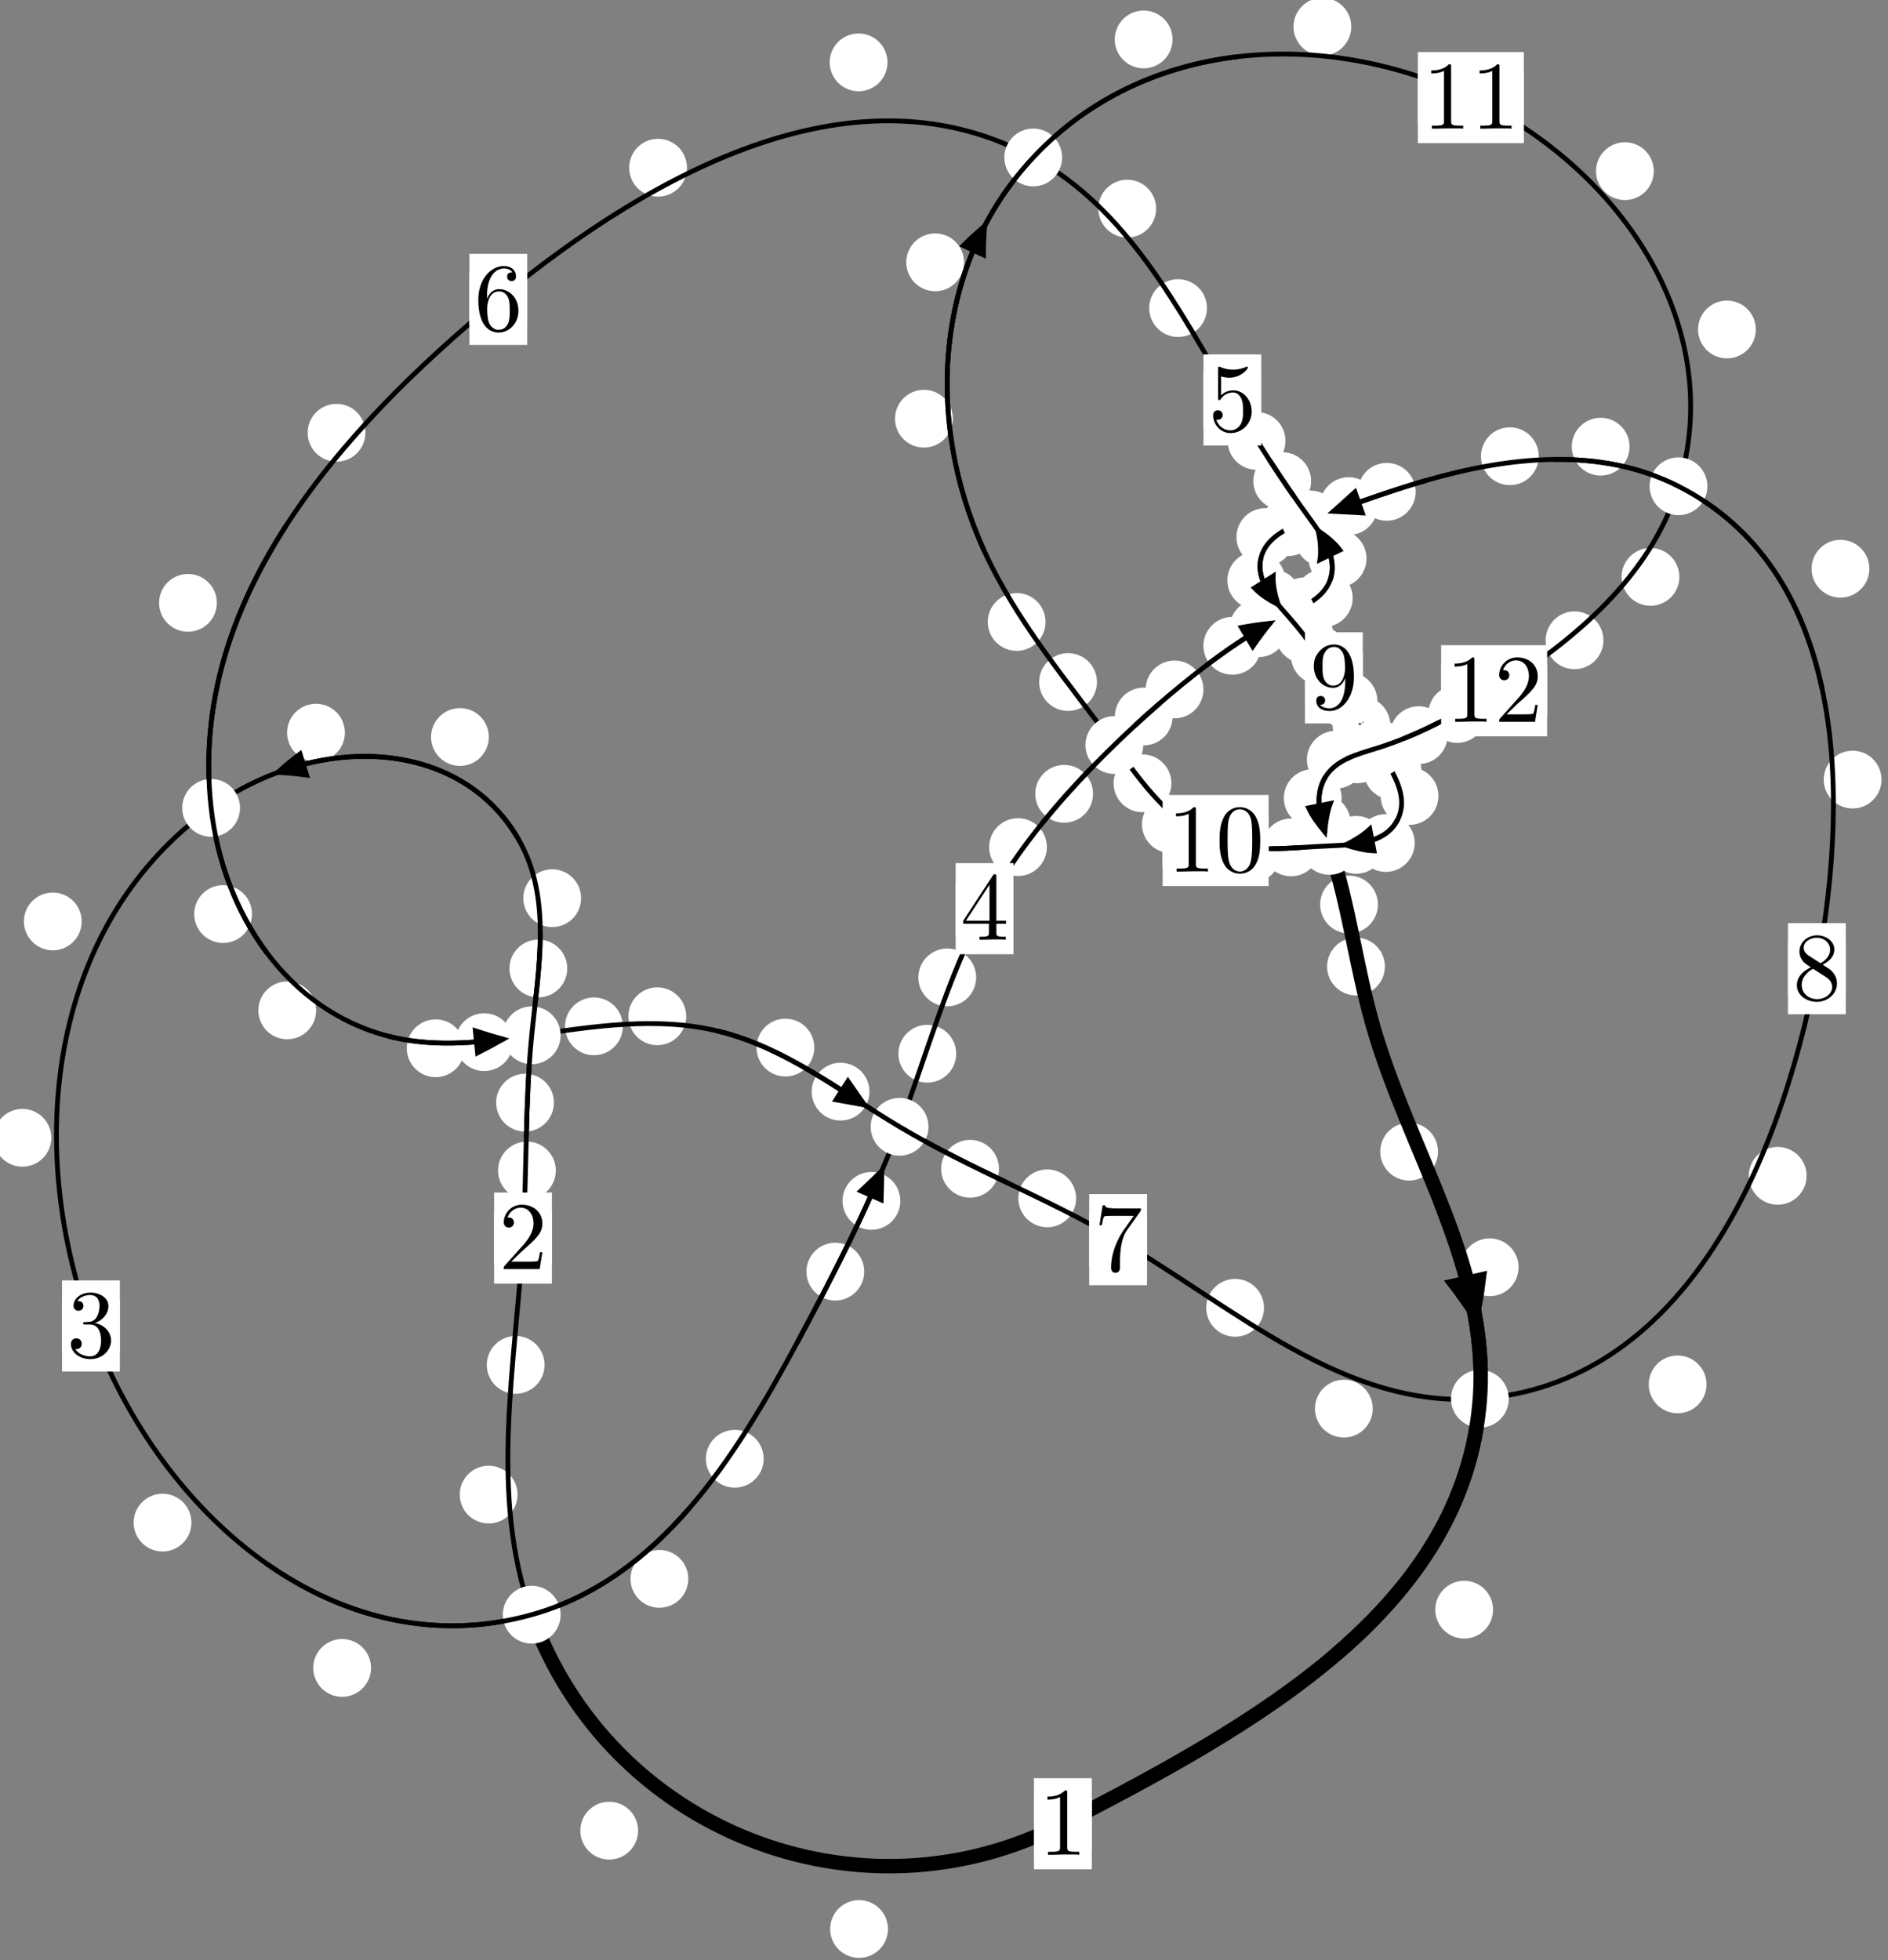<?xml version="1.0"?>
<!-- Created by MetaPost 1.999 on 2021.07.06:0001 -->
<svg version="1.1" xmlns="http://www.w3.org/2000/svg" xmlns:xlink="http://www.w3.org/1999/xlink" width="195.291" height="202.721" viewBox="0 0 195.291 202.721">
<rect x="0" y="0" width="195.291" height="202.721" fill="#808080" stroke="none"/>
<!-- Original BoundingBox: -55.670151 -35.493073 139.620544 167.227432 -->
  <defs>
    <g transform="scale(0.01,0.01)" id="GLYPHcmr10_48">
      <path style="fill-rule: evenodd;" d="M460 -320C460 -400,455 -480,420 -554C374 -650,292 -666,250 -666C190 -666,117 -640,76 -547C44 -478,39 -400,39 -320C39 -245,43 -155,84 -79C127 2,200 22,249 22C303 22,379 1,423 -94C455 -163,460 -241,460 -320M249 -0C210 -0,151 -25,133 -121C122 -181,122 -273,122 -332C122 -396,122 -462,130 -516C149 -635,224 -644,249 -644C282 -644,348 -626,367 -527C377 -471,377 -395,377 -332C377 -257,377 -189,366 -125C351 -30,294 -0,249 -0"></path>
    </g>
    <g transform="scale(0.01,0.01)" id="GLYPHcmr10_49">
      <path style="fill-rule: evenodd;" d="M294 -640C294 -664,294 -666,271 -666C209 -602,121 -602,89 -602L89 -571C109 -571,168 -571,220 -597L220 -79C220 -43,217 -31,127 -31L95 -31L95 -0L257 -0L130 -3L217 -3L257 -3L297 -3L384 -3L419 -0L419 -31L387 -31C297 -31,294 -42,294 -79"></path>
    </g>
    <g transform="scale(0.01,0.01)" id="GLYPHcmr10_50">
      <path style="fill-rule: evenodd;" d="M127 -77L233 -180C389 -318,449 -372,449 -472C449 -586,359 -666,237 -666C124 -666,50 -574,50 -485C50 -429,100 -429,103 -429C120 -429,155 -441,155 -482C155 -508,137 -534,102 -534C94 -534,92 -534,89 -533C112 -598,166 -635,224 -635C315 -635,358 -554,358 -472C358 -392,308 -313,253 -251L61 -37C50 -26,50 -24,50 -0L421 -0L449 -174L424 -174C419 -144,412 -100,402 -85C395 -77,329 -77,307 -77"></path>
    </g>
    <g transform="scale(0.01,0.01)" id="GLYPHcmr10_51">
      <path style="fill-rule: evenodd;" d="M290 -352C372 -379,430 -449,430 -528C430 -610,342 -666,246 -666C145 -666,69 -606,69 -530C69 -497,91 -478,120 -478C151 -478,171 -500,171 -529C171 -579,124 -579,109 -579C140 -628,206 -641,242 -641C283 -641,338 -619,338 -529C338 -517,336 -459,310 -415C280 -367,246 -364,221 -363C213 -362,189 -360,182 -360C174 -359,167 -358,167 -348C167 -337,174 -337,191 -337L235 -337C317 -337,354 -269,354 -171C354 -35,285 -6,241 -6C198 -6,123 -23,88 -82C123 -77,154 -99,154 -137C154 -173,127 -193,98 -193C74 -193,42 -179,42 -135C42 -44,135 22,244 22C366 22,457 -69,457 -171C457 -253,394 -331,290 -352"></path>
    </g>
    <g transform="scale(0.01,0.01)" id="GLYPHcmr10_52">
      <path style="fill-rule: evenodd;" d="M294 -165L294 -78C294 -42,292 -31,218 -31L197 -31L197 -0L332 -0L238 -3L290 -3L332 -3L374 -3L427 -3L468 -0L468 -31L447 -31C373 -31,371 -42,371 -78L371 -165L471 -165L471 -196L371 -196L371 -651C371 -671,371 -677,355 -677C346 -677,343 -677,335 -665L28 -196L28 -165M300 -196L56 -196L300 -569"></path>
    </g>
    <g transform="scale(0.01,0.01)" id="GLYPHcmr10_53">
      <path style="fill-rule: evenodd;" d="M449 -201C449 -320,367 -420,259 -420C211 -420,168 -404,132 -369L132 -564C152 -558,185 -551,217 -551C340 -551,410 -642,410 -655C410 -661,407 -666,400 -666C399 -666,397 -666,392 -663C372 -654,323 -634,256 -634C216 -634,170 -641,123 -662C115 -665,113 -665,111 -665C101 -665,101 -657,101 -641L101 -345C101 -327,101 -319,115 -319C122 -319,124 -322,128 -328C139 -344,176 -398,257 -398C309 -398,334 -352,342 -334C358 -297,360 -258,360 -208C360 -173,360 -113,336 -71C312 -32,275 -6,229 -6C156 -6,99 -59,82 -118C85 -117,88 -116,99 -116C132 -116,149 -141,149 -165C149 -189,132 -214,99 -214C85 -214,50 -207,50 -161C50 -75,119 22,231 22C347 22,449 -74,449 -201"></path>
    </g>
    <g transform="scale(0.01,0.01)" id="GLYPHcmr10_54">
      <path style="fill-rule: evenodd;" d="M132 -328L132 -352C132 -605,256 -641,307 -641C331 -641,373 -635,395 -601C380 -601,340 -601,340 -556C340 -525,364 -510,386 -510C402 -510,432 -519,432 -558C432 -618,388 -666,305 -666C177 -666,42 -537,42 -316C42 -49,158 22,251 22C362 22,457 -72,457 -204C457 -331,368 -427,257 -427C189 -427,152 -376,132 -328M251 -6C188 -6,158 -66,152 -81C134 -128,134 -208,134 -226C134 -304,166 -404,256 -404C272 -404,318 -404,349 -342C367 -305,367 -254,367 -205C367 -157,367 -107,350 -71C320 -11,274 -6,251 -6"></path>
    </g>
    <g transform="scale(0.01,0.01)" id="GLYPHcmr10_55">
      <path style="fill-rule: evenodd;" d="M476 -609C485 -621,485 -623,485 -644L242 -644C120 -644,118 -657,114 -676L89 -676L56 -470L81 -470C84 -486,93 -549,106 -561C113 -567,191 -567,204 -567L411 -567C400 -551,321 -442,299 -409C209 -274,176 -135,176 -33C176 -23,176 22,222 22C268 22,268 -23,268 -33L268 -84C268 -139,271 -194,279 -248C283 -271,297 -357,341 -419"></path>
    </g>
    <g transform="scale(0.01,0.01)" id="GLYPHcmr10_56">
      <path style="fill-rule: evenodd;" d="M163 -457C117 -487,113 -521,113 -538C113 -599,178 -641,249 -641C322 -641,386 -589,386 -517C386 -460,347 -412,287 -377M309 -362C381 -399,430 -451,430 -517C430 -609,341 -666,250 -666C150 -666,69 -592,69 -499C69 -481,71 -436,113 -389C124 -377,161 -352,186 -335C128 -306,42 -250,42 -151C42 -45,144 22,249 22C362 22,457 -61,457 -168C457 -204,446 -249,408 -291C389 -312,373 -322,309 -362M209 -320L332 -242C360 -223,407 -193,407 -132C407 -58,332 -6,250 -6C164 -6,92 -68,92 -151C92 -209,124 -273,209 -320"></path>
    </g>
    <g transform="scale(0.01,0.01)" id="GLYPHcmr10_57">
      <path style="fill-rule: evenodd;" d="M367 -318L367 -286C367 -52,263 -6,205 -6C188 -6,134 -8,107 -42C151 -42,159 -71,159 -88C159 -119,135 -134,113 -134C97 -134,67 -125,67 -86C67 -19,121 22,206 22C335 22,457 -114,457 -329C457 -598,342 -666,253 -666C198 -666,149 -648,106 -603C65 -558,42 -516,42 -441C42 -316,130 -218,242 -218C303 -218,344 -260,367 -318M243 -241C227 -241,181 -241,150 -304C132 -341,132 -391,132 -440C132 -494,132 -541,153 -578C180 -628,218 -641,253 -641C299 -641,332 -607,349 -562C361 -530,365 -467,365 -421C365 -338,331 -241,243 -241"></path>
    </g>
  </defs>
  <path d="M91.847 199.504C91.847 198.712,91.532 197.951,90.971 197.391C90.411 196.831,89.651 196.516,88.858 196.516C88.065 196.516,87.305 196.831,86.745 197.391C86.184 197.951,85.869 198.712,85.869 199.504C85.869 200.297,86.184 201.057,86.745 201.618C87.305 202.178,88.065 202.493,88.858 202.493C89.651 202.493,90.411 202.178,90.971 201.618C91.532 201.057,91.847 200.297,91.847 199.504Z" style="fill: rgb(100%,100%,100%);stroke: none;"></path>
  <path d="M112.931 188.621C112.931 187.828,112.616 187.068,112.056 186.508C111.495 185.947,110.735 185.632,109.942 185.632C109.15 185.632,108.39 185.947,107.829 186.508C107.269 187.068,106.954 187.828,106.954 188.621C106.954 189.414,107.269 190.174,107.829 190.734C108.39 191.295,109.15 191.61,109.942 191.61C110.735 191.61,111.495 191.295,112.056 190.734C112.616 190.174,112.931 189.414,112.931 188.621Z" style="fill: rgb(100%,100%,100%);stroke: none;"></path>
  <path d="M53.532 154.579C53.532 153.786,53.217 153.026,52.657 152.465C52.096 151.905,51.336 151.59,50.544 151.59C49.751 151.59,48.991 151.905,48.43 152.465C47.87 153.026,47.555 153.786,47.555 154.579C47.555 155.371,47.87 156.132,48.43 156.692C48.991 157.253,49.751 157.567,50.544 157.567C51.336 157.567,52.096 157.253,52.657 156.692C53.217 156.132,53.532 155.371,53.532 154.579Z" style="fill: rgb(100%,100%,100%);stroke: none;"></path>
  <path d="M66.002 189.334C66.002 188.541,65.687 187.781,65.126 187.22C64.566 186.66,63.806 186.345,63.013 186.345C62.22 186.345,61.46 186.66,60.9 187.22C60.339 187.781,60.024 188.541,60.024 189.334C60.024 190.126,60.339 190.887,60.9 191.447C61.46 192.008,62.22 192.323,63.013 192.323C63.806 192.323,64.566 192.008,65.126 191.447C65.687 190.887,66.002 190.126,66.002 189.334Z" style="fill: rgb(100%,100%,100%);stroke: none;"></path>
  <path d="M57.493 121.06C57.493 120.267,57.178 119.507,56.618 118.946C56.057 118.386,55.297 118.071,54.504 118.071C53.712 118.071,52.952 118.386,52.391 118.946C51.831 119.507,51.516 120.267,51.516 121.06C51.516 121.852,51.831 122.612,52.391 123.173C52.952 123.733,53.712 124.048,54.504 124.048C55.297 124.048,56.057 123.733,56.618 123.173C57.178 122.612,57.493 121.852,57.493 121.06Z" style="fill: rgb(100%,100%,100%);stroke: none;"></path>
  <path d="M56.33 141.163C56.33 140.37,56.015 139.61,55.455 139.049C54.894 138.489,54.134 138.174,53.341 138.174C52.549 138.174,51.788 138.489,51.228 139.049C50.667 139.61,50.353 140.37,50.353 141.163C50.353 141.955,50.667 142.716,51.228 143.276C51.788 143.837,52.549 144.152,53.341 144.152C54.134 144.152,54.894 143.837,55.455 143.276C56.015 142.716,56.33 141.955,56.33 141.163Z" style="fill: rgb(100%,100%,100%);stroke: none;"></path>
  <path d="M58.675 100.164C58.675 99.371,58.361 98.611,57.8 98.051C57.24 97.49,56.479 97.175,55.687 97.175C54.894 97.175,54.134 97.49,53.573 98.051C53.013 98.611,52.698 99.371,52.698 100.164C52.698 100.957,53.013 101.717,53.573 102.277C54.134 102.838,54.894 103.153,55.687 103.153C56.479 103.153,57.24 102.838,57.8 102.277C58.361 101.717,58.675 100.957,58.675 100.164Z" style="fill: rgb(100%,100%,100%);stroke: none;"></path>
  <path d="M57.297 114.042C57.297 113.25,56.982 112.489,56.421 111.929C55.861 111.368,55.101 111.053,54.308 111.053C53.515 111.053,52.755 111.368,52.195 111.929C51.634 112.489,51.319 113.25,51.319 114.042C51.319 114.835,51.634 115.595,52.195 116.156C52.755 116.716,53.515 117.031,54.308 117.031C55.101 117.031,55.861 116.716,56.421 116.156C56.982 115.595,57.297 114.835,57.297 114.042Z" style="fill: rgb(100%,100%,100%);stroke: none;"></path>
  <path d="M50.564 76.224C50.564 75.431,50.249 74.671,49.689 74.111C49.128 73.55,48.368 73.235,47.575 73.235C46.783 73.235,46.022 73.55,45.462 74.111C44.902 74.671,44.587 75.431,44.587 76.224C44.587 77.017,44.902 77.777,45.462 78.337C46.022 78.898,46.783 79.213,47.575 79.213C48.368 79.213,49.128 78.898,49.689 78.337C50.249 77.777,50.564 77.017,50.564 76.224Z" style="fill: rgb(100%,100%,100%);stroke: none;"></path>
  <path d="M60.107 92.895C60.107 92.102,59.793 91.342,59.232 90.781C58.672 90.221,57.911 89.906,57.119 89.906C56.326 89.906,55.566 90.221,55.005 90.781C54.445 91.342,54.13 92.102,54.13 92.895C54.13 93.687,54.445 94.448,55.005 95.008C55.566 95.569,56.326 95.883,57.119 95.883C57.911 95.883,58.672 95.569,59.232 95.008C59.793 94.448,60.107 93.687,60.107 92.895Z" style="fill: rgb(100%,100%,100%);stroke: none;"></path>
  <path d="M8.449 95.299C8.449 94.506,8.134 93.746,7.574 93.185C7.013 92.625,6.253 92.31,5.46 92.31C4.668 92.31,3.907 92.625,3.347 93.185C2.786 93.746,2.471 94.506,2.471 95.299C2.471 96.091,2.786 96.851,3.347 97.412C3.907 97.972,4.668 98.287,5.46 98.287C6.253 98.287,7.013 97.972,7.574 97.412C8.134 96.851,8.449 96.091,8.449 95.299Z" style="fill: rgb(100%,100%,100%);stroke: none;"></path>
  <path d="M35.675 75.775C35.675 74.983,35.36 74.222,34.799 73.662C34.239 73.101,33.479 72.786,32.686 72.786C31.893 72.786,31.133 73.101,30.573 73.662C30.012 74.222,29.697 74.983,29.697 75.775C29.697 76.568,30.012 77.328,30.573 77.889C31.133 78.449,31.893 78.764,32.686 78.764C33.479 78.764,34.239 78.449,34.799 77.889C35.36 77.328,35.675 76.568,35.675 75.775Z" style="fill: rgb(100%,100%,100%);stroke: none;"></path>
  <path d="M19.802 157.474C19.802 156.681,19.487 155.921,18.926 155.36C18.366 154.8,17.606 154.485,16.813 154.485C16.02 154.485,15.26 154.8,14.7 155.36C14.139 155.921,13.824 156.681,13.824 157.474C13.824 158.266,14.139 159.027,14.7 159.587C15.26 160.147,16.02 160.462,16.813 160.462C17.606 160.462,18.366 160.147,18.926 159.587C19.487 159.027,19.802 158.266,19.802 157.474Z" style="fill: rgb(100%,100%,100%);stroke: none;"></path>
  <path d="M5.307 117.677C5.307 116.885,4.992 116.124,4.432 115.564C3.871 115.003,3.111 114.688,2.319 114.688C1.526 114.688,0.766 115.003,0.205 115.564C-0.355 116.124,-0.67 116.885,-0.67 117.677C-0.67 118.47,-0.355 119.23,0.205 119.791C0.766 120.351,1.526 120.666,2.319 120.666C3.111 120.666,3.871 120.351,4.432 119.791C4.992 119.23,5.307 118.47,5.307 117.677Z" style="fill: rgb(100%,100%,100%);stroke: none;"></path>
  <path d="M71.195 163.294C71.195 162.501,70.88 161.741,70.32 161.18C69.759 160.62,68.999 160.305,68.206 160.305C67.414 160.305,66.654 160.62,66.093 161.18C65.533 161.741,65.218 162.501,65.218 163.294C65.218 164.086,65.533 164.846,66.093 165.407C66.654 165.967,67.414 166.282,68.206 166.282C68.999 166.282,69.759 165.967,70.32 165.407C70.88 164.846,71.195 164.086,71.195 163.294Z" style="fill: rgb(100%,100%,100%);stroke: none;"></path>
  <path d="M38.378 172.504C38.378 171.711,38.063 170.951,37.502 170.391C36.942 169.83,36.182 169.515,35.389 169.515C34.596 169.515,33.836 169.83,33.276 170.391C32.715 170.951,32.4 171.711,32.4 172.504C32.4 173.297,32.715 174.057,33.276 174.617C33.836 175.178,34.596 175.493,35.389 175.493C36.182 175.493,36.942 175.178,37.502 174.617C38.063 174.057,38.378 173.297,38.378 172.504Z" style="fill: rgb(100%,100%,100%);stroke: none;"></path>
  <path d="M89.392 131.516C89.392 130.723,89.077 129.963,88.516 129.402C87.956 128.842,87.196 128.527,86.403 128.527C85.61 128.527,84.85 128.842,84.29 129.402C83.729 129.963,83.414 130.723,83.414 131.516C83.414 132.308,83.729 133.068,84.29 133.629C84.85 134.189,85.61 134.504,86.403 134.504C87.196 134.504,87.956 134.189,88.516 133.629C89.077 133.068,89.392 132.308,89.392 131.516Z" style="fill: rgb(100%,100%,100%);stroke: none;"></path>
  <path d="M78.991 150.871C78.991 150.078,78.676 149.318,78.116 148.758C77.555 148.197,76.795 147.882,76.002 147.882C75.21 147.882,74.45 148.197,73.889 148.758C73.329 149.318,73.014 150.078,73.014 150.871C73.014 151.664,73.329 152.424,73.889 152.984C74.45 153.545,75.21 153.86,76.002 153.86C76.795 153.86,77.555 153.545,78.116 152.984C78.676 152.424,78.991 151.664,78.991 150.871Z" style="fill: rgb(100%,100%,100%);stroke: none;"></path>
  <path d="M98.907 108.981C98.907 108.188,98.592 107.428,98.032 106.867C97.471 106.307,96.711 105.992,95.919 105.992C95.126 105.992,94.366 106.307,93.805 106.867C93.245 107.428,92.93 108.188,92.93 108.981C92.93 109.773,93.245 110.533,93.805 111.094C94.366 111.654,95.126 111.969,95.919 111.969C96.711 111.969,97.471 111.654,98.032 111.094C98.592 110.533,98.907 109.773,98.907 108.981Z" style="fill: rgb(100%,100%,100%);stroke: none;"></path>
  <path d="M93.129 124.203C93.129 123.41,92.814 122.65,92.253 122.09C91.693 121.529,90.933 121.214,90.14 121.214C89.347 121.214,88.587 121.529,88.027 122.09C87.466 122.65,87.151 123.41,87.151 124.203C87.151 124.996,87.466 125.756,88.027 126.316C88.587 126.877,89.347 127.192,90.14 127.192C90.933 127.192,91.693 126.877,92.253 126.316C92.814 125.756,93.129 124.996,93.129 124.203Z" style="fill: rgb(100%,100%,100%);stroke: none;"></path>
  <path d="M108.289 87.613C108.289 86.821,107.974 86.06,107.414 85.5C106.854 84.94,106.093 84.625,105.301 84.625C104.508 84.625,103.748 84.94,103.187 85.5C102.627 86.06,102.312 86.821,102.312 87.613C102.312 88.406,102.627 89.166,103.187 89.727C103.748 90.287,104.508 90.602,105.301 90.602C106.093 90.602,106.854 90.287,107.414 89.727C107.974 89.166,108.289 88.406,108.289 87.613Z" style="fill: rgb(100%,100%,100%);stroke: none;"></path>
  <path d="M100.971 101.089C100.971 100.296,100.656 99.536,100.095 98.976C99.535 98.415,98.775 98.1,97.982 98.1C97.189 98.1,96.429 98.415,95.869 98.976C95.308 99.536,94.993 100.296,94.993 101.089C94.993 101.882,95.308 102.642,95.869 103.202C96.429 103.763,97.189 104.078,97.982 104.078C98.775 104.078,99.535 103.763,100.095 103.202C100.656 102.642,100.971 101.882,100.971 101.089Z" style="fill: rgb(100%,100%,100%);stroke: none;"></path>
  <path d="M121.295 74.103C121.295 73.311,120.98 72.55,120.42 71.99C119.859 71.429,119.099 71.114,118.307 71.114C117.514 71.114,116.754 71.429,116.193 71.99C115.633 72.55,115.318 73.311,115.318 74.103C115.318 74.896,115.633 75.656,116.193 76.217C116.754 76.777,117.514 77.092,118.307 77.092C119.099 77.092,119.859 76.777,120.42 76.217C120.98 75.656,121.295 74.896,121.295 74.103Z" style="fill: rgb(100%,100%,100%);stroke: none;"></path>
  <path d="M113.062 82.1C113.062 81.307,112.747 80.547,112.187 79.987C111.626 79.426,110.866 79.111,110.073 79.111C109.281 79.111,108.521 79.426,107.96 79.987C107.4 80.547,107.085 81.307,107.085 82.1C107.085 82.893,107.4 83.653,107.96 84.213C108.521 84.774,109.281 85.089,110.073 85.089C110.866 85.089,111.626 84.774,112.187 84.213C112.747 83.653,113.062 82.893,113.062 82.1Z" style="fill: rgb(100%,100%,100%);stroke: none;"></path>
  <path d="M130.456 66.792C130.456 65.999,130.141 65.239,129.58 64.679C129.02 64.118,128.26 63.803,127.467 63.803C126.674 63.803,125.914 64.118,125.354 64.679C124.793 65.239,124.478 65.999,124.478 66.792C124.478 67.585,124.793 68.345,125.354 68.905C125.914 69.466,126.674 69.781,127.467 69.781C128.26 69.781,129.02 69.466,129.58 68.905C130.141 68.345,130.456 67.585,130.456 66.792Z" style="fill: rgb(100%,100%,100%);stroke: none;"></path>
  <path d="M124.482 71.306C124.482 70.513,124.168 69.753,123.607 69.192C123.047 68.632,122.286 68.317,121.494 68.317C120.701 68.317,119.941 68.632,119.38 69.192C118.82 69.753,118.505 70.513,118.505 71.306C118.505 72.098,118.82 72.858,119.38 73.419C119.941 73.979,120.701 74.294,121.494 74.294C122.286 74.294,123.047 73.979,123.607 73.419C124.168 72.858,124.482 72.098,124.482 71.306Z" style="fill: rgb(100%,100%,100%);stroke: none;"></path>
  <path d="M137.916 62.711C137.916 61.918,137.601 61.158,137.04 60.597C136.48 60.037,135.719 59.722,134.927 59.722C134.134 59.722,133.374 60.037,132.813 60.597C132.253 61.158,131.938 61.918,131.938 62.711C131.938 63.503,132.253 64.264,132.813 64.824C133.374 65.384,134.134 65.699,134.927 65.699C135.719 65.699,136.48 65.384,137.04 64.824C137.601 64.264,137.916 63.503,137.916 62.711Z" style="fill: rgb(100%,100%,100%);stroke: none;"></path>
  <path d="M133.164 64.976C133.164 64.183,132.849 63.423,132.288 62.863C131.728 62.302,130.968 61.987,130.175 61.987C129.382 61.987,128.622 62.302,128.062 62.863C127.501 63.423,127.186 64.183,127.186 64.976C127.186 65.769,127.501 66.529,128.062 67.089C128.622 67.65,129.382 67.965,130.175 67.965C130.968 67.965,131.728 67.65,132.288 67.089C132.849 66.529,133.164 65.769,133.164 64.976Z" style="fill: rgb(100%,100%,100%);stroke: none;"></path>
  <path d="M141.349 57.769C141.349 56.976,141.034 56.216,140.474 55.656C139.913 55.095,139.153 54.78,138.36 54.78C137.568 54.78,136.808 55.095,136.247 55.656C135.687 56.216,135.372 56.976,135.372 57.769C135.372 58.562,135.687 59.322,136.247 59.882C136.808 60.443,137.568 60.758,138.36 60.758C139.153 60.758,139.913 60.443,140.474 59.882C141.034 59.322,141.349 58.562,141.349 57.769Z" style="fill: rgb(100%,100%,100%);stroke: none;"></path>
  <path d="M139.92 61.852C139.92 61.059,139.605 60.299,139.045 59.739C138.484 59.178,137.724 58.863,136.931 58.863C136.139 58.863,135.378 59.178,134.818 59.739C134.257 60.299,133.943 61.059,133.943 61.852C133.943 62.645,134.257 63.405,134.818 63.965C135.378 64.526,136.139 64.841,136.931 64.841C137.724 64.841,138.484 64.526,139.045 63.965C139.605 63.405,139.92 62.645,139.92 61.852Z" style="fill: rgb(100%,100%,100%);stroke: none;"></path>
  <path d="M135.619 49.753C135.619 48.96,135.304 48.2,134.744 47.64C134.183 47.079,133.423 46.764,132.63 46.764C131.838 46.764,131.078 47.079,130.517 47.64C129.957 48.2,129.642 48.96,129.642 49.753C129.642 50.546,129.957 51.306,130.517 51.866C131.078 52.427,131.838 52.742,132.63 52.742C133.423 52.742,134.183 52.427,134.744 51.866C135.304 51.306,135.619 50.546,135.619 49.753Z" style="fill: rgb(100%,100%,100%);stroke: none;"></path>
  <path d="M139.92 55.625C139.92 54.833,139.605 54.072,139.044 53.512C138.484 52.952,137.724 52.637,136.931 52.637C136.138 52.637,135.378 52.952,134.818 53.512C134.257 54.072,133.942 54.833,133.942 55.625C133.942 56.418,134.257 57.178,134.818 57.739C135.378 58.299,136.138 58.614,136.931 58.614C137.724 58.614,138.484 58.299,139.044 57.739C139.605 57.178,139.92 56.418,139.92 55.625Z" style="fill: rgb(100%,100%,100%);stroke: none;"></path>
  <path d="M124.848 31.863C124.848 31.071,124.533 30.311,123.973 29.75C123.412 29.19,122.652 28.875,121.859 28.875C121.067 28.875,120.307 29.19,119.746 29.75C119.186 30.311,118.871 31.071,118.871 31.863C118.871 32.656,119.186 33.416,119.746 33.977C120.307 34.537,121.067 34.852,121.859 34.852C122.652 34.852,123.412 34.537,123.973 33.977C124.533 33.416,124.848 32.656,124.848 31.863Z" style="fill: rgb(100%,100%,100%);stroke: none;"></path>
  <path d="M132.966 45.602C132.966 44.809,132.651 44.049,132.091 43.488C131.53 42.928,130.77 42.613,129.977 42.613C129.185 42.613,128.424 42.928,127.864 43.488C127.303 44.049,126.988 44.809,126.988 45.602C126.988 46.394,127.303 47.154,127.864 47.715C128.424 48.275,129.185 48.59,129.977 48.59C130.77 48.59,131.53 48.275,132.091 47.715C132.651 47.154,132.966 46.394,132.966 45.602Z" style="fill: rgb(100%,100%,100%);stroke: none;"></path>
  <path d="M91.799 6.451C91.799 5.658,91.484 4.898,90.923 4.337C90.363 3.777,89.602 3.462,88.81 3.462C88.017 3.462,87.257 3.777,86.696 4.337C86.136 4.898,85.821 5.658,85.821 6.451C85.821 7.243,86.136 8.003,86.696 8.564C87.257 9.124,88.017 9.439,88.81 9.439C89.602 9.439,90.363 9.124,90.923 8.564C91.484 8.003,91.799 7.243,91.799 6.451Z" style="fill: rgb(100%,100%,100%);stroke: none;"></path>
  <path d="M119.587 21.578C119.587 20.785,119.272 20.025,118.712 19.465C118.151 18.904,117.391 18.589,116.599 18.589C115.806 18.589,115.046 18.904,114.485 19.465C113.925 20.025,113.61 20.785,113.61 21.578C113.61 22.371,113.925 23.131,114.485 23.691C115.046 24.252,115.806 24.567,116.599 24.567C117.391 24.567,118.151 24.252,118.712 23.691C119.272 23.131,119.587 22.371,119.587 21.578Z" style="fill: rgb(100%,100%,100%);stroke: none;"></path>
  <path d="M37.799 44.759C37.799 43.966,37.484 43.206,36.924 42.645C36.363 42.085,35.603 41.77,34.811 41.77C34.018 41.77,33.258 42.085,32.697 42.645C32.137 43.206,31.822 43.966,31.822 44.759C31.822 45.551,32.137 46.311,32.697 46.872C33.258 47.432,34.018 47.747,34.811 47.747C35.603 47.747,36.363 47.432,36.924 46.872C37.484 46.311,37.799 45.551,37.799 44.759Z" style="fill: rgb(100%,100%,100%);stroke: none;"></path>
  <path d="M71.057 17.346C71.057 16.553,70.742 15.793,70.182 15.233C69.621 14.672,68.861 14.357,68.068 14.357C67.276 14.357,66.516 14.672,65.955 15.233C65.395 15.793,65.08 16.553,65.08 17.346C65.08 18.139,65.395 18.899,65.955 19.459C66.516 20.02,67.276 20.335,68.068 20.335C68.861 20.335,69.621 20.02,70.182 19.459C70.742 18.899,71.057 18.139,71.057 17.346Z" style="fill: rgb(100%,100%,100%);stroke: none;"></path>
  <path d="M26.067 94.538C26.067 93.745,25.752 92.985,25.191 92.424C24.631 91.864,23.87 91.549,23.078 91.549C22.285 91.549,21.525 91.864,20.964 92.424C20.404 92.985,20.089 93.745,20.089 94.538C20.089 95.33,20.404 96.09,20.964 96.651C21.525 97.211,22.285 97.526,23.078 97.526C23.87 97.526,24.631 97.211,25.191 96.651C25.752 96.09,26.067 95.33,26.067 94.538Z" style="fill: rgb(100%,100%,100%);stroke: none;"></path>
  <path d="M22.432 62.351C22.432 61.558,22.117 60.798,21.556 60.237C20.996 59.677,20.236 59.362,19.443 59.362C18.65 59.362,17.89 59.677,17.33 60.237C16.769 60.798,16.454 61.558,16.454 62.351C16.454 63.143,16.769 63.903,17.33 64.464C17.89 65.024,18.65 65.339,19.443 65.339C20.236 65.339,20.996 65.024,21.556 64.464C22.117 63.903,22.432 63.143,22.432 62.351Z" style="fill: rgb(100%,100%,100%);stroke: none;"></path>
  <path d="M48.054 108.417C48.054 107.624,47.739 106.864,47.178 106.303C46.618 105.743,45.858 105.428,45.065 105.428C44.272 105.428,43.512 105.743,42.952 106.303C42.391 106.864,42.076 107.624,42.076 108.417C42.076 109.209,42.391 109.969,42.952 110.53C43.512 111.09,44.272 111.405,45.065 111.405C45.858 111.405,46.618 111.09,47.178 110.53C47.739 109.969,48.054 109.209,48.054 108.417Z" style="fill: rgb(100%,100%,100%);stroke: none;"></path>
  <path d="M32.7 104.498C32.7 103.705,32.385 102.945,31.825 102.384C31.264 101.824,30.504 101.509,29.711 101.509C28.919 101.509,28.158 101.824,27.598 102.384C27.037 102.945,26.723 103.705,26.723 104.498C26.723 105.29,27.037 106.05,27.598 106.611C28.158 107.171,28.919 107.486,29.711 107.486C30.504 107.486,31.264 107.171,31.825 106.611C32.385 106.05,32.7 105.29,32.7 104.498Z" style="fill: rgb(100%,100%,100%);stroke: none;"></path>
  <path d="M64.425 106.148C64.425 105.355,64.11 104.595,63.549 104.035C62.989 103.474,62.229 103.159,61.436 103.159C60.643 103.159,59.883 103.474,59.323 104.035C58.762 104.595,58.447 105.355,58.447 106.148C58.447 106.941,58.762 107.701,59.323 108.261C59.883 108.822,60.643 109.137,61.436 109.137C62.229 109.137,62.989 108.822,63.549 108.261C64.11 107.701,64.425 106.941,64.425 106.148Z" style="fill: rgb(100%,100%,100%);stroke: none;"></path>
  <path d="M53.073 107.785C53.073 106.993,52.758 106.233,52.197 105.672C51.637 105.112,50.877 104.797,50.084 104.797C49.291 104.797,48.531 105.112,47.971 105.672C47.41 106.233,47.095 106.993,47.095 107.785C47.095 108.578,47.41 109.338,47.971 109.899C48.531 110.459,49.291 110.774,50.084 110.774C50.877 110.774,51.637 110.459,52.197 109.899C52.758 109.338,53.073 108.578,53.073 107.785Z" style="fill: rgb(100%,100%,100%);stroke: none;"></path>
  <path d="M84.233 108.346C84.233 107.553,83.918 106.793,83.357 106.233C82.797 105.672,82.037 105.357,81.244 105.357C80.451 105.357,79.691 105.672,79.131 106.233C78.57 106.793,78.255 107.553,78.255 108.346C78.255 109.139,78.57 109.899,79.131 110.459C79.691 111.02,80.451 111.335,81.244 111.335C82.037 111.335,82.797 111.02,83.357 110.459C83.918 109.899,84.233 109.139,84.233 108.346Z" style="fill: rgb(100%,100%,100%);stroke: none;"></path>
  <path d="M70.981 105.107C70.981 104.314,70.666 103.554,70.105 102.993C69.545 102.433,68.785 102.118,67.992 102.118C67.199 102.118,66.439 102.433,65.879 102.993C65.318 103.554,65.003 104.314,65.003 105.107C65.003 105.9,65.318 106.66,65.879 107.22C66.439 107.781,67.199 108.096,67.992 108.096C68.785 108.096,69.545 107.781,70.105 107.22C70.666 106.66,70.981 105.9,70.981 105.107Z" style="fill: rgb(100%,100%,100%);stroke: none;"></path>
  <path d="M103.332 120.879C103.332 120.086,103.017 119.326,102.456 118.766C101.896 118.205,101.136 117.89,100.343 117.89C99.55 117.89,98.79 118.205,98.23 118.766C97.669 119.326,97.354 120.086,97.354 120.879C97.354 121.672,97.669 122.432,98.23 122.992C98.79 123.553,99.55 123.868,100.343 123.868C101.136 123.868,101.896 123.553,102.456 122.992C103.017 122.432,103.332 121.672,103.332 120.879Z" style="fill: rgb(100%,100%,100%);stroke: none;"></path>
  <path d="M89.936 112.902C89.936 112.11,89.621 111.35,89.06 110.789C88.5 110.229,87.74 109.914,86.947 109.914C86.154 109.914,85.394 110.229,84.834 110.789C84.273 111.35,83.958 112.11,83.958 112.902C83.958 113.695,84.273 114.455,84.834 115.016C85.394 115.576,86.154 115.891,86.947 115.891C87.74 115.891,88.5 115.576,89.06 115.016C89.621 114.455,89.936 113.695,89.936 112.902Z" style="fill: rgb(100%,100%,100%);stroke: none;"></path>
  <path d="M130.747 135.26C130.747 134.467,130.432 133.707,129.872 133.146C129.311 132.586,128.551 132.271,127.758 132.271C126.966 132.271,126.206 132.586,125.645 133.146C125.085 133.707,124.77 134.467,124.77 135.26C124.77 136.052,125.085 136.813,125.645 137.373C126.206 137.934,126.966 138.248,127.758 138.248C128.551 138.248,129.311 137.934,129.872 137.373C130.432 136.813,130.747 136.052,130.747 135.26Z" style="fill: rgb(100%,100%,100%);stroke: none;"></path>
  <path d="M111.312 123.938C111.312 123.145,110.997 122.385,110.437 121.824C109.876 121.264,109.116 120.949,108.323 120.949C107.531 120.949,106.771 121.264,106.21 121.824C105.65 122.385,105.335 123.145,105.335 123.938C105.335 124.73,105.65 125.49,106.21 126.051C106.771 126.611,107.531 126.926,108.323 126.926C109.116 126.926,109.876 126.611,110.437 126.051C110.997 125.49,111.312 124.73,111.312 123.938Z" style="fill: rgb(100%,100%,100%);stroke: none;"></path>
  <path d="M176.519 143.181C176.519 142.388,176.204 141.628,175.643 141.067C175.083 140.507,174.323 140.192,173.53 140.192C172.737 140.192,171.977 140.507,171.417 141.067C170.856 141.628,170.541 142.388,170.541 143.181C170.541 143.973,170.856 144.733,171.417 145.294C171.977 145.854,172.737 146.169,173.53 146.169C174.323 146.169,175.083 145.854,175.643 145.294C176.204 144.733,176.519 143.973,176.519 143.181Z" style="fill: rgb(100%,100%,100%);stroke: none;"></path>
  <path d="M141.994 145.688C141.994 144.895,141.679 144.135,141.118 143.575C140.558 143.014,139.797 142.699,139.005 142.699C138.212 142.699,137.452 143.014,136.891 143.575C136.331 144.135,136.016 144.895,136.016 145.688C136.016 146.481,136.331 147.241,136.891 147.801C137.452 148.362,138.212 148.677,139.005 148.677C139.797 148.677,140.558 148.362,141.118 147.801C141.679 147.241,141.994 146.481,141.994 145.688Z" style="fill: rgb(100%,100%,100%);stroke: none;"></path>
  <path d="M194.621 80.629C194.621 79.836,194.306 79.076,193.745 78.515C193.185 77.955,192.424 77.64,191.632 77.64C190.839 77.64,190.079 77.955,189.518 78.515C188.958 79.076,188.643 79.836,188.643 80.629C188.643 81.421,188.958 82.182,189.518 82.742C190.079 83.303,190.839 83.617,191.632 83.617C192.424 83.617,193.185 83.303,193.745 82.742C194.306 82.182,194.621 81.421,194.621 80.629Z" style="fill: rgb(100%,100%,100%);stroke: none;"></path>
  <path d="M186.871 121.608C186.871 120.815,186.556 120.055,185.996 119.494C185.435 118.934,184.675 118.619,183.882 118.619C183.09 118.619,182.329 118.934,181.769 119.494C181.208 120.055,180.893 120.815,180.893 121.608C180.893 122.4,181.208 123.16,181.769 123.721C182.329 124.281,183.09 124.596,183.882 124.596C184.675 124.596,185.435 124.281,185.996 123.721C186.556 123.16,186.871 122.4,186.871 121.608Z" style="fill: rgb(100%,100%,100%);stroke: none;"></path>
  <path d="M168.558 46.197C168.558 45.404,168.243 44.644,167.683 44.083C167.122 43.523,166.362 43.208,165.57 43.208C164.777 43.208,164.017 43.523,163.456 44.083C162.896 44.644,162.581 45.404,162.581 46.197C162.581 46.989,162.896 47.75,163.456 48.31C164.017 48.87,164.777 49.185,165.57 49.185C166.362 49.185,167.122 48.87,167.683 48.31C168.243 47.75,168.558 46.989,168.558 46.197Z" style="fill: rgb(100%,100%,100%);stroke: none;"></path>
  <path d="M193.362 58.82C193.362 58.027,193.047 57.267,192.486 56.707C191.926 56.146,191.166 55.831,190.373 55.831C189.58 55.831,188.82 56.146,188.26 56.707C187.699 57.267,187.384 58.027,187.384 58.82C187.384 59.613,187.699 60.373,188.26 60.933C188.82 61.494,189.58 61.809,190.373 61.809C191.166 61.809,191.926 61.494,192.486 60.933C193.047 60.373,193.362 59.613,193.362 58.82Z" style="fill: rgb(100%,100%,100%);stroke: none;"></path>
  <path d="M146.434 50.865C146.434 50.073,146.119 49.313,145.559 48.752C144.998 48.192,144.238 47.877,143.445 47.877C142.653 47.877,141.893 48.192,141.332 48.752C140.772 49.313,140.457 50.073,140.457 50.865C140.457 51.658,140.772 52.418,141.332 52.979C141.893 53.539,142.653 53.854,143.445 53.854C144.238 53.854,144.998 53.539,145.559 52.979C146.119 52.418,146.434 51.658,146.434 50.865Z" style="fill: rgb(100%,100%,100%);stroke: none;"></path>
  <path d="M159.166 47.185C159.166 46.392,158.851 45.632,158.29 45.072C157.73 44.511,156.969 44.196,156.177 44.196C155.384 44.196,154.624 44.511,154.063 45.072C153.503 45.632,153.188 46.392,153.188 47.185C153.188 47.978,153.503 48.738,154.063 49.298C154.624 49.859,155.384 50.174,156.177 50.174C156.969 50.174,157.73 49.859,158.29 49.298C158.851 48.738,159.166 47.978,159.166 47.185Z" style="fill: rgb(100%,100%,100%);stroke: none;"></path>
  <path d="M136.277 54.51C136.277 53.718,135.962 52.958,135.401 52.397C134.841 51.837,134.081 51.522,133.288 51.522C132.495 51.522,131.735 51.837,131.175 52.397C130.614 52.958,130.299 53.718,130.299 54.51C130.299 55.303,130.614 56.063,131.175 56.624C131.735 57.184,132.495 57.499,133.288 57.499C134.081 57.499,134.841 57.184,135.401 56.624C135.962 56.063,136.277 55.303,136.277 54.51Z" style="fill: rgb(100%,100%,100%);stroke: none;"></path>
  <path d="M142.496 52.342C142.496 51.549,142.181 50.789,141.621 50.229C141.06 49.668,140.3 49.353,139.507 49.353C138.715 49.353,137.954 49.668,137.394 50.229C136.833 50.789,136.519 51.549,136.519 52.342C136.519 53.135,136.833 53.895,137.394 54.455C137.954 55.016,138.715 55.331,139.507 55.331C140.3 55.331,141.06 55.016,141.621 54.455C142.181 53.895,142.496 53.135,142.496 52.342Z" style="fill: rgb(100%,100%,100%);stroke: none;"></path>
  <path d="M132.936 60.021C132.936 59.228,132.621 58.468,132.061 57.908C131.5 57.347,130.74 57.032,129.947 57.032C129.155 57.032,128.394 57.347,127.834 57.908C127.274 58.468,126.959 59.228,126.959 60.021C126.959 60.814,127.274 61.574,127.834 62.134C128.394 62.695,129.155 63.01,129.947 63.01C130.74 63.01,131.5 62.695,132.061 62.134C132.621 61.574,132.936 60.814,132.936 60.021Z" style="fill: rgb(100%,100%,100%);stroke: none;"></path>
  <path d="M133.874 55.546C133.874 54.753,133.559 53.993,132.998 53.432C132.438 52.872,131.678 52.557,130.885 52.557C130.092 52.557,129.332 52.872,128.772 53.432C128.211 53.993,127.896 54.753,127.896 55.546C127.896 56.338,128.211 57.098,128.772 57.659C129.332 58.219,130.092 58.534,130.885 58.534C131.678 58.534,132.438 58.219,132.998 57.659C133.559 57.098,133.874 56.338,133.874 55.546Z" style="fill: rgb(100%,100%,100%);stroke: none;"></path>
  <path d="M137.903 65.61C137.903 64.817,137.588 64.057,137.027 63.497C136.467 62.936,135.707 62.621,134.914 62.621C134.121 62.621,133.361 62.936,132.801 63.497C132.24 64.057,131.925 64.817,131.925 65.61C131.925 66.403,132.24 67.163,132.801 67.723C133.361 68.284,134.121 68.599,134.914 68.599C135.707 68.599,136.467 68.284,137.027 67.723C137.588 67.163,137.903 66.403,137.903 65.61Z" style="fill: rgb(100%,100%,100%);stroke: none;"></path>
  <path d="M134.594 61.881C134.594 61.088,134.279 60.328,133.718 59.767C133.158 59.207,132.398 58.892,131.605 58.892C130.812 58.892,130.052 59.207,129.492 59.767C128.931 60.328,128.616 61.088,128.616 61.881C128.616 62.673,128.931 63.434,129.492 63.994C130.052 64.555,130.812 64.87,131.605 64.87C132.398 64.87,133.158 64.555,133.718 63.994C134.279 63.434,134.594 62.673,134.594 61.881Z" style="fill: rgb(100%,100%,100%);stroke: none;"></path>
  <path d="M142.475 72.515C142.475 71.722,142.16 70.962,141.6 70.401C141.039 69.841,140.279 69.526,139.486 69.526C138.694 69.526,137.934 69.841,137.373 70.401C136.813 70.962,136.498 71.722,136.498 72.515C136.498 73.307,136.813 74.067,137.373 74.628C137.934 75.188,138.694 75.503,139.486 75.503C140.279 75.503,141.039 75.188,141.6 74.628C142.16 74.067,142.475 73.307,142.475 72.515Z" style="fill: rgb(100%,100%,100%);stroke: none;"></path>
  <path d="M139.51 67.808C139.51 67.015,139.195 66.255,138.634 65.695C138.074 65.134,137.314 64.819,136.521 64.819C135.728 64.819,134.968 65.134,134.408 65.695C133.847 66.255,133.532 67.015,133.532 67.808C133.532 68.601,133.847 69.361,134.408 69.921C134.968 70.482,135.728 70.797,136.521 70.797C137.314 70.797,138.074 70.482,138.634 69.921C139.195 69.361,139.51 68.601,139.51 67.808Z" style="fill: rgb(100%,100%,100%);stroke: none;"></path>
  <path d="M147.027 79.706C147.027 78.913,146.712 78.153,146.152 77.592C145.591 77.032,144.831 76.717,144.039 76.717C143.246 76.717,142.486 77.032,141.925 77.592C141.365 78.153,141.05 78.913,141.05 79.706C141.05 80.498,141.365 81.258,141.925 81.819C142.486 82.379,143.246 82.694,144.039 82.694C144.831 82.694,145.591 82.379,146.152 81.819C146.712 81.258,147.027 80.498,147.027 79.706Z" style="fill: rgb(100%,100%,100%);stroke: none;"></path>
  <path d="M143.817 75.03C143.817 74.238,143.502 73.478,142.941 72.917C142.381 72.357,141.621 72.042,140.828 72.042C140.035 72.042,139.275 72.357,138.715 72.917C138.154 73.478,137.839 74.238,137.839 75.03C137.839 75.823,138.154 76.583,138.715 77.144C139.275 77.704,140.035 78.019,140.828 78.019C141.621 78.019,142.381 77.704,142.941 77.144C143.502 76.583,143.817 75.823,143.817 75.03Z" style="fill: rgb(100%,100%,100%);stroke: none;"></path>
  <path d="M146.336 87.186C146.336 86.394,146.021 85.634,145.461 85.073C144.9 84.513,144.14 84.198,143.348 84.198C142.555 84.198,141.795 84.513,141.234 85.073C140.674 85.634,140.359 86.394,140.359 87.186C140.359 87.979,140.674 88.739,141.234 89.3C141.795 89.86,142.555 90.175,143.348 90.175C144.14 90.175,144.9 89.86,145.461 89.3C146.021 88.739,146.336 87.979,146.336 87.186Z" style="fill: rgb(100%,100%,100%);stroke: none;"></path>
  <path d="M148.788 82.324C148.788 81.532,148.473 80.771,147.913 80.211C147.352 79.65,146.592 79.336,145.799 79.336C145.007 79.336,144.246 79.65,143.686 80.211C143.126 80.771,142.811 81.532,142.811 82.324C142.811 83.117,143.126 83.877,143.686 84.438C144.246 84.998,145.007 85.313,145.799 85.313C146.592 85.313,147.352 84.998,147.913 84.438C148.473 83.877,148.788 83.117,148.788 82.324Z" style="fill: rgb(100%,100%,100%);stroke: none;"></path>
  <path d="M136.53 87.641C136.53 86.848,136.215 86.088,135.655 85.527C135.094 84.967,134.334 84.652,133.542 84.652C132.749 84.652,131.989 84.967,131.428 85.527C130.868 86.088,130.553 86.848,130.553 87.641C130.553 88.433,130.868 89.194,131.428 89.754C131.989 90.315,132.749 90.63,133.542 90.63C134.334 90.63,135.094 90.315,135.655 89.754C136.215 89.194,136.53 88.433,136.53 87.641Z" style="fill: rgb(100%,100%,100%);stroke: none;"></path>
  <path d="M143.262 87.378C143.262 86.585,142.947 85.825,142.386 85.265C141.826 84.704,141.066 84.389,140.273 84.389C139.48 84.389,138.72 84.704,138.16 85.265C137.599 85.825,137.284 86.585,137.284 87.378C137.284 88.171,137.599 88.931,138.16 89.491C138.72 90.052,139.48 90.367,140.273 90.367C141.066 90.367,141.826 90.052,142.386 89.491C142.947 88.931,143.262 88.171,143.262 87.378Z" style="fill: rgb(100%,100%,100%);stroke: none;"></path>
  <path d="M124.102 85.243C124.102 84.451,123.787 83.691,123.226 83.13C122.666 82.57,121.906 82.255,121.113 82.255C120.32 82.255,119.56 82.57,119 83.13C118.439 83.691,118.124 84.451,118.124 85.243C118.124 86.036,118.439 86.796,119 87.357C119.56 87.917,120.32 88.232,121.113 88.232C121.906 88.232,122.666 87.917,123.226 87.357C123.787 86.796,124.102 86.036,124.102 85.243Z" style="fill: rgb(100%,100%,100%);stroke: none;"></path>
  <path d="M132.471 88.292C132.471 87.499,132.156 86.739,131.595 86.179C131.035 85.618,130.275 85.303,129.482 85.303C128.689 85.303,127.929 85.618,127.369 86.179C126.808 86.739,126.493 87.499,126.493 88.292C126.493 89.085,126.808 89.845,127.369 90.405C127.929 90.966,128.689 91.281,129.482 91.281C130.275 91.281,131.035 90.966,131.595 90.405C132.156 89.845,132.471 89.085,132.471 88.292Z" style="fill: rgb(100%,100%,100%);stroke: none;"></path>
  <path d="M113.467 70.539C113.467 69.746,113.152 68.986,112.591 68.426C112.031 67.865,111.271 67.55,110.478 67.55C109.685 67.55,108.925 67.865,108.365 68.426C107.804 68.986,107.489 69.746,107.489 70.539C107.489 71.332,107.804 72.092,108.365 72.652C108.925 73.213,109.685 73.528,110.478 73.528C111.271 73.528,112.031 73.213,112.591 72.652C113.152 72.092,113.467 71.332,113.467 70.539Z" style="fill: rgb(100%,100%,100%);stroke: none;"></path>
  <path d="M121.166 81.013C121.166 80.22,120.851 79.46,120.29 78.899C119.73 78.339,118.97 78.024,118.177 78.024C117.384 78.024,116.624 78.339,116.064 78.899C115.503 79.46,115.188 80.22,115.188 81.013C115.188 81.805,115.503 82.565,116.064 83.126C116.624 83.686,117.384 84.001,118.177 84.001C118.97 84.001,119.73 83.686,120.29 83.126C120.851 82.565,121.166 81.805,121.166 81.013Z" style="fill: rgb(100%,100%,100%);stroke: none;"></path>
  <path d="M98.557 43.304C98.557 42.511,98.242 41.751,97.681 41.191C97.121 40.63,96.361 40.315,95.568 40.315C94.775 40.315,94.015 40.63,93.455 41.191C92.894 41.751,92.579 42.511,92.579 43.304C92.579 44.097,92.894 44.857,93.455 45.417C94.015 45.978,94.775 46.293,95.568 46.293C96.361 46.293,97.121 45.978,97.681 45.417C98.242 44.857,98.557 44.097,98.557 43.304Z" style="fill: rgb(100%,100%,100%);stroke: none;"></path>
  <path d="M108.149 64.326C108.149 63.534,107.834 62.773,107.274 62.213C106.713 61.652,105.953 61.338,105.161 61.338C104.368 61.338,103.608 61.652,103.047 62.213C102.487 62.773,102.172 63.534,102.172 64.326C102.172 65.119,102.487 65.879,103.047 66.44C103.608 67,104.368 67.315,105.161 67.315C105.953 67.315,106.713 67,107.274 66.44C107.834 65.879,108.149 65.119,108.149 64.326Z" style="fill: rgb(100%,100%,100%);stroke: none;"></path>
  <path d="M121.284 4.078C121.284 3.286,120.969 2.526,120.409 1.965C119.848 1.405,119.088 1.09,118.295 1.09C117.503 1.09,116.742 1.405,116.182 1.965C115.622 2.526,115.307 3.286,115.307 4.078C115.307 4.871,115.622 5.631,116.182 6.192C116.742 6.752,117.503 7.067,118.295 7.067C119.088 7.067,119.848 6.752,120.409 6.192C120.969 5.631,121.284 4.871,121.284 4.078Z" style="fill: rgb(100%,100%,100%);stroke: none;"></path>
  <path d="M99.72 27.13C99.72 26.337,99.405 25.577,98.844 25.016C98.284 24.456,97.524 24.141,96.731 24.141C95.938 24.141,95.178 24.456,94.618 25.016C94.057 25.577,93.742 26.337,93.742 27.13C93.742 27.922,94.057 28.683,94.618 29.243C95.178 29.804,95.938 30.119,96.731 30.119C97.524 30.119,98.284 29.804,98.844 29.243C99.405 28.683,99.72 27.922,99.72 27.13Z" style="fill: rgb(100%,100%,100%);stroke: none;"></path>
  <path d="M171.067 17.702C171.067 16.91,170.752 16.149,170.191 15.589C169.631 15.028,168.871 14.713,168.078 14.713C167.285 14.713,166.525 15.028,165.965 15.589C165.404 16.149,165.089 16.91,165.089 17.702C165.089 18.495,165.404 19.255,165.965 19.816C166.525 20.376,167.285 20.691,168.078 20.691C168.871 20.691,169.631 20.376,170.191 19.816C170.752 19.255,171.067 18.495,171.067 17.702Z" style="fill: rgb(100%,100%,100%);stroke: none;"></path>
  <path d="M139.773 2.761C139.773 1.969,139.459 1.208,138.898 0.648C138.338 0.088,137.577 -0.227,136.785 -0.227C135.992 -0.227,135.232 0.088,134.671 0.648C134.111 1.208,133.796 1.969,133.796 2.761C133.796 3.554,134.111 4.314,134.671 4.875C135.232 5.435,135.992 5.75,136.785 5.75C137.577 5.75,138.338 5.435,138.898 4.875C139.459 4.314,139.773 3.554,139.773 2.761Z" style="fill: rgb(100%,100%,100%);stroke: none;"></path>
  <path d="M173.712 59.663C173.712 58.87,173.397 58.11,172.836 57.55C172.276 56.989,171.516 56.674,170.723 56.674C169.93 56.674,169.17 56.989,168.61 57.55C168.049 58.11,167.734 58.87,167.734 59.663C167.734 60.456,168.049 61.216,168.61 61.776C169.17 62.337,169.93 62.652,170.723 62.652C171.516 62.652,172.276 62.337,172.836 61.776C173.397 61.216,173.712 60.456,173.712 59.663Z" style="fill: rgb(100%,100%,100%);stroke: none;"></path>
  <path d="M181.622 34.076C181.622 33.283,181.307 32.523,180.746 31.962C180.186 31.402,179.426 31.087,178.633 31.087C177.84 31.087,177.08 31.402,176.52 31.962C175.959 32.523,175.644 33.283,175.644 34.076C175.644 34.868,175.959 35.628,176.52 36.189C177.08 36.749,177.84 37.064,178.633 37.064C179.426 37.064,180.186 36.749,180.746 36.189C181.307 35.628,181.622 34.868,181.622 34.076Z" style="fill: rgb(100%,100%,100%);stroke: none;"></path>
  <path d="M153.718 73.841C153.718 73.049,153.403 72.289,152.842 71.728C152.282 71.168,151.522 70.853,150.729 70.853C149.936 70.853,149.176 71.168,148.616 71.728C148.055 72.289,147.74 73.049,147.74 73.841C147.74 74.634,148.055 75.394,148.616 75.955C149.176 76.515,149.936 76.83,150.729 76.83C151.522 76.83,152.282 76.515,152.842 75.955C153.403 75.394,153.718 74.634,153.718 73.841Z" style="fill: rgb(100%,100%,100%);stroke: none;"></path>
  <path d="M165.856 66.222C165.856 65.429,165.541 64.669,164.98 64.109C164.42 63.548,163.66 63.233,162.867 63.233C162.074 63.233,161.314 63.548,160.754 64.109C160.193 64.669,159.878 65.429,159.878 66.222C159.878 67.015,160.193 67.775,160.754 68.335C161.314 68.896,162.074 69.211,162.867 69.211C163.66 69.211,164.42 68.896,164.98 68.335C165.541 67.775,165.856 67.015,165.856 66.222Z" style="fill: rgb(100%,100%,100%);stroke: none;"></path>
  <path d="M143.388 78.011C143.388 77.218,143.073 76.458,142.512 75.898C141.952 75.337,141.192 75.022,140.399 75.022C139.606 75.022,138.846 75.337,138.286 75.898C137.725 76.458,137.41 77.218,137.41 78.011C137.41 78.804,137.725 79.564,138.286 80.124C138.846 80.685,139.606 81,140.399 81C141.192 81,141.952 80.685,142.512 80.124C143.073 79.564,143.388 78.804,143.388 78.011Z" style="fill: rgb(100%,100%,100%);stroke: none;"></path>
  <path d="M149.74 76.032C149.74 75.24,149.425 74.48,148.865 73.919C148.305 73.359,147.544 73.044,146.752 73.044C145.959 73.044,145.199 73.359,144.638 73.919C144.078 74.48,143.763 75.24,143.763 76.032C143.763 76.825,144.078 77.585,144.638 78.146C145.199 78.706,145.959 79.021,146.752 79.021C147.544 79.021,148.305 78.706,148.865 78.146C149.425 77.585,149.74 76.825,149.74 76.032Z" style="fill: rgb(100%,100%,100%);stroke: none;"></path>
  <path d="M138.777 82.536C138.777 81.744,138.462 80.984,137.901 80.423C137.341 79.863,136.581 79.548,135.788 79.548C134.995 79.548,134.235 79.863,133.675 80.423C133.114 80.984,132.799 81.744,132.799 82.536C132.799 83.329,133.114 84.089,133.675 84.65C134.235 85.21,134.995 85.525,135.788 85.525C136.581 85.525,137.341 85.21,137.901 84.65C138.462 84.089,138.777 83.329,138.777 82.536Z" style="fill: rgb(100%,100%,100%);stroke: none;"></path>
  <path d="M141.159 78.574C141.159 77.781,140.844 77.021,140.284 76.46C139.723 75.9,138.963 75.585,138.17 75.585C137.378 75.585,136.617 75.9,136.057 76.46C135.497 77.021,135.182 77.781,135.182 78.574C135.182 79.366,135.497 80.127,136.057 80.687C136.617 81.248,137.378 81.562,138.17 81.562C138.963 81.562,139.723 81.248,140.284 80.687C140.844 80.127,141.159 79.366,141.159 78.574Z" style="fill: rgb(100%,100%,100%);stroke: none;"></path>
  <path d="M142.529 93.55C142.529 92.757,142.214 91.997,141.654 91.436C141.093 90.876,140.333 90.561,139.54 90.561C138.748 90.561,137.988 90.876,137.427 91.436C136.867 91.997,136.552 92.757,136.552 93.55C136.552 94.342,136.867 95.102,137.427 95.663C137.988 96.223,138.748 96.538,139.54 96.538C140.333 96.538,141.093 96.223,141.654 95.663C142.214 95.102,142.529 94.342,142.529 93.55Z" style="fill: rgb(100%,100%,100%);stroke: none;"></path>
  <path d="M139.698 85.111C139.698 84.318,139.383 83.558,138.823 82.998C138.262 82.437,137.502 82.122,136.71 82.122C135.917 82.122,135.157 82.437,134.596 82.998C134.036 83.558,133.721 84.318,133.721 85.111C133.721 85.904,134.036 86.664,134.596 87.224C135.157 87.785,135.917 88.1,136.71 88.1C137.502 88.1,138.262 87.785,138.823 87.224C139.383 86.664,139.698 85.904,139.698 85.111Z" style="fill: rgb(100%,100%,100%);stroke: none;"></path>
  <path d="M148.745 119.108C148.745 118.316,148.43 117.555,147.87 116.995C147.309 116.435,146.549 116.12,145.756 116.12C144.964 116.12,144.204 116.435,143.643 116.995C143.083 117.555,142.768 118.316,142.768 119.108C142.768 119.901,143.083 120.661,143.643 121.222C144.204 121.782,144.964 122.097,145.756 122.097C146.549 122.097,147.309 121.782,147.87 121.222C148.43 120.661,148.745 119.901,148.745 119.108Z" style="fill: rgb(100%,100%,100%);stroke: none;"></path>
  <path d="M143.25 99.962C143.25 99.169,142.935 98.409,142.374 97.849C141.814 97.288,141.054 96.973,140.261 96.973C139.468 96.973,138.708 97.288,138.148 97.849C137.587 98.409,137.272 99.169,137.272 99.962C137.272 100.755,137.587 101.515,138.148 102.075C138.708 102.636,139.468 102.951,140.261 102.951C141.054 102.951,141.814 102.636,142.374 102.075C142.935 101.515,143.25 100.755,143.25 99.962Z" style="fill: rgb(100%,100%,100%);stroke: none;"></path>
  <path d="M154.441 166.479C154.441 165.687,154.126 164.927,153.565 164.366C153.005 163.806,152.245 163.491,151.452 163.491C150.659 163.491,149.899 163.806,149.339 164.366C148.778 164.927,148.463 165.687,148.463 166.479C148.463 167.272,148.778 168.032,149.339 168.593C149.899 169.153,150.659 169.468,151.452 169.468C152.245 169.468,153.005 169.153,153.565 168.593C154.126 168.032,154.441 167.272,154.441 166.479Z" style="fill: rgb(100%,100%,100%);stroke: none;"></path>
  <path d="M157.079 131.068C157.079 130.276,156.764 129.516,156.203 128.955C155.643 128.395,154.882 128.08,154.09 128.08C153.297 128.08,152.537 128.395,151.976 128.955C151.416 129.516,151.101 130.276,151.101 131.068C151.101 131.861,151.416 132.621,151.976 133.182C152.537 133.742,153.297 134.057,154.09 134.057C154.882 134.057,155.643 133.742,156.203 133.182C156.764 132.621,157.079 131.861,157.079 131.068Z" style="fill: rgb(100%,100%,100%);stroke: none;"></path>
  <path d="M109.942 188.621C88.858 199.504,63.013 189.334,55 167C50.544 154.579,53.341 141.163,54.1 128.047C54.504 121.06,54.308 114.042,55 107.076C55.687 100.164,57.119 92.895,53.656 86.846C47.575 76.224,32.686 75.775,21.838 83.555C5.46 95.299,2.319 117.677,9.406 137.137C16.813 157.474,35.389 172.504,55 167C68.206 163.294,76.002 150.871,82.523 138.737C86.403 131.516,90.14 124.203,93.05 116.537C95.919 108.981,97.982 101.089,101.843 93.98C105.301 87.613,110.073 82.1,115.268 77.055C118.307 74.103,121.494 71.306,124.874 68.751C127.467 66.792,130.175 64.976,133.11 63.577C134.927 62.711,136.931 61.852,137.595 59.957C138.36 57.769,136.931 55.625,135.54 53.725C132.63 49.753,129.977 45.602,127.473 41.363C121.859 31.863,116.599 21.578,106.876 16.285C88.81 6.451,68.068 17.346,51.545 30.965C34.811 44.759,19.443 62.351,21.838 83.555C23.078 94.538,29.711 104.498,40.244 107.186C45.065 108.417,50.084 107.785,55 107.076C61.436 106.148,67.992 105.107,74.323 106.654C81.244 108.346,86.947 112.902,93.05 116.537C100.343 120.879,108.323 123.938,115.657 128.21C127.758 135.26,139.005 145.688,153.077 144.666C173.53 143.181,183.882 121.608,187.934 100.185C191.632 80.629,190.373 58.82,173.619 50.294C165.57 46.197,156.177 47.185,147.483 49.698C143.445 50.865,139.507 52.342,135.54 53.725C133.288 54.51,130.885 55.546,130.407 57.829C129.947 60.021,131.605 61.881,133.11 63.577C134.914 65.61,136.521 67.808,137.97 70.108C139.486 72.515,140.828 75.03,142.439 77.376C144.039 79.706,145.799 82.324,144.561 84.78C143.348 87.186,140.273 87.378,137.506 87.486C133.542 87.641,129.482 88.292,125.739 86.929C121.113 85.243,118.177 81.013,115.268 77.055C110.478 70.539,105.161 64.326,101.799 56.959C95.568 43.304,96.731 27.13,106.876 16.285C118.295 4.078,136.785 2.761,152.142 10.094C168.078 17.702,178.633 34.076,173.619 50.294C170.723 59.663,162.867 66.222,154.553 71.441C150.729 73.841,146.752 76.032,142.439 77.376C140.399 78.011,138.17 78.574,137.07 80.405C135.788 82.536,136.71 85.111,137.506 87.486C139.54 93.55,140.261 99.962,142.025 106.107C145.756 119.108,154.09 131.068,153.077 144.666C151.452 166.479,129.797 178.372,109.942 188.621" style="stroke:rgb(0%,0%,0%); stroke-width: 0.498;stroke-linecap: round;stroke-linejoin: round;stroke-miterlimit: 10;fill: none;"></path>
  <path d="M109.942 188.621C88.858 199.504,63.013 189.334,55 167" style="stroke:rgb(0%,0%,0%); stroke-width: 1.494;stroke-linecap: round;stroke-linejoin: round;stroke-miterlimit: 10;fill: none;"></path>
  <path d="M137.506 87.486C139.54 93.55,140.261 99.962,142.025 106.107C145.756 119.108,154.09 131.068,153.077 144.666C151.452 166.479,129.797 178.372,109.942 188.621" style="stroke:rgb(0%,0%,0%); stroke-width: 1.494;stroke-linecap: round;stroke-linejoin: round;stroke-miterlimit: 10;fill: none;"></path>
  <path d="M57.989 167C57.989 166.207,57.674 165.447,57.113 164.887C56.553 164.326,55.793 164.011,55 164.011C54.207 164.011,53.447 164.326,52.887 164.887C52.326 165.447,52.011 166.207,52.011 167C52.011 167.793,52.326 168.553,52.887 169.113C53.447 169.674,54.207 169.989,55 169.989C55.793 169.989,56.553 169.674,57.113 169.113C57.674 168.553,57.989 167.793,57.989 167Z" style="fill: rgb(100%,100%,100%);stroke: none;"></path>
  <path d="M27.627 161.759C35.648 167.37,45.194 169.752,55 167C61.603 165.147,66.854 161.115,71.269 156.029" style="stroke:rgb(0%,0%,0%); stroke-width: 0.498;stroke-linecap: round;stroke-linejoin: round;stroke-miterlimit: 10;fill: none;"></path>
  <path d="M24.826 83.555C24.826 82.762,24.511 82.002,23.951 81.441C23.39 80.881,22.63 80.566,21.838 80.566C21.045 80.566,20.285 80.881,19.724 81.441C19.164 82.002,18.849 82.762,18.849 83.555C18.849 84.347,19.164 85.107,19.724 85.668C20.285 86.228,21.045 86.543,21.838 86.543C22.63 86.543,23.39 86.228,23.951 85.668C24.511 85.107,24.826 84.347,24.826 83.555Z" style="fill: rgb(100%,100%,100%);stroke: none;"></path>
  <path d="M29.518 54.481C23.884 63.254,20.64 72.953,21.838 83.555C22.458 89.046,24.426 94.282,27.556 98.481" style="stroke:rgb(0%,0%,0%); stroke-width: 0.498;stroke-linecap: round;stroke-linejoin: round;stroke-miterlimit: 10;fill: none;"></path>
  <path d="M96.039 116.537C96.039 115.744,95.724 114.984,95.164 114.423C94.603 113.863,93.843 113.548,93.05 113.548C92.258 113.548,91.497 113.863,90.937 114.423C90.376 114.984,90.061 115.744,90.061 116.537C90.061 117.329,90.376 118.089,90.937 118.65C91.497 119.21,92.258 119.525,93.05 119.525C93.843 119.525,94.603 119.21,95.164 118.65C95.724 118.089,96.039 117.329,96.039 116.537Z" style="fill: rgb(100%,100%,100%);stroke: none;"></path>
  <path d="M83.993 110.867C87.047 112.672,89.999 114.72,93.05 116.537C96.697 118.708,100.515 120.558,104.338 122.399" style="stroke:rgb(0%,0%,0%); stroke-width: 0.498;stroke-linecap: round;stroke-linejoin: round;stroke-miterlimit: 10;fill: none;"></path>
  <path d="M136.099 63.577C136.099 62.784,135.784 62.024,135.223 61.464C134.663 60.903,133.903 60.588,133.11 60.588C132.317 60.588,131.557 60.903,130.997 61.464C130.436 62.024,130.121 62.784,130.121 63.577C130.121 64.37,130.436 65.13,130.997 65.69C131.557 66.251,132.317 66.566,133.11 66.566C133.903 66.566,134.663 66.251,135.223 65.69C135.784 65.13,136.099 64.37,136.099 63.577Z" style="fill: rgb(100%,100%,100%);stroke: none;"></path>
  <path d="M131.022 60.889C131.567 61.84,132.357 62.729,133.11 63.577C134.012 64.593,134.865 65.651,135.673 66.742" style="stroke:rgb(0%,0%,0%); stroke-width: 0.498;stroke-linecap: round;stroke-linejoin: round;stroke-miterlimit: 10;fill: none;"></path>
  <path d="M109.865 16.285C109.865 15.493,109.55 14.732,108.989 14.172C108.429 13.611,107.669 13.297,106.876 13.297C106.083 13.297,105.323 13.611,104.763 14.172C104.202 14.732,103.887 15.493,103.887 16.285C103.887 17.078,104.202 17.838,104.763 18.399C105.323 18.959,106.083 19.274,106.876 19.274C107.669 19.274,108.429 18.959,108.989 18.399C109.55 17.838,109.865 17.078,109.865 16.285Z" style="fill: rgb(100%,100%,100%);stroke: none;"></path>
  <path d="M98.196 35.568C98.976 28.462,101.803 21.708,106.876 16.285C112.586 10.182,120.063 6.801,128.032 5.862" style="stroke:rgb(0%,0%,0%); stroke-width: 0.498;stroke-linecap: round;stroke-linejoin: round;stroke-miterlimit: 10;fill: none;"></path>
  <path d="M57.989 107.076C57.989 106.284,57.674 105.524,57.113 104.963C56.553 104.403,55.793 104.088,55 104.088C54.207 104.088,53.447 104.403,52.887 104.963C52.326 105.524,52.011 106.284,52.011 107.076C52.011 107.869,52.326 108.629,52.887 109.19C53.447 109.75,54.207 110.065,55 110.065C55.793 110.065,56.553 109.75,57.113 109.19C57.674 108.629,57.989 107.869,57.989 107.076Z" style="fill: rgb(100%,100%,100%);stroke: none;"></path>
  <path d="M54.442 117.554C54.53 114.055,54.654 110.559,55 107.076C55.343 103.62,55.873 100.075,55.884 96.637" style="stroke:rgb(0%,0%,0%); stroke-width: 0.498;stroke-linecap: round;stroke-linejoin: round;stroke-miterlimit: 10;fill: none;"></path>
  <path d="M156.066 144.666C156.066 143.873,155.751 143.113,155.19 142.553C154.63 141.992,153.87 141.677,153.077 141.677C152.284 141.677,151.524 141.992,150.964 142.553C150.403 143.113,150.088 143.873,150.088 144.666C150.088 145.459,150.403 146.219,150.964 146.779C151.524 147.34,152.284 147.655,153.077 147.655C153.87 147.655,154.63 147.34,155.19 146.779C155.751 146.219,156.066 145.459,156.066 144.666Z" style="fill: rgb(100%,100%,100%);stroke: none;"></path>
  <path d="M149.33 125.163C151.753 131.478,153.583 137.867,153.077 144.666C152.264 155.573,146.444 163.999,138.346 170.98" style="stroke:rgb(0%,0%,0%); stroke-width: 1.494;stroke-linecap: round;stroke-linejoin: round;stroke-miterlimit: 10;fill: none;"></path>
  <path d="M138.528 53.725C138.528 52.933,138.213 52.173,137.653 51.612C137.092 51.052,136.332 50.737,135.54 50.737C134.747 50.737,133.987 51.052,133.426 51.612C132.866 52.173,132.551 52.933,132.551 53.725C132.551 54.518,132.866 55.278,133.426 55.839C133.987 56.399,134.747 56.714,135.54 56.714C136.332 56.714,137.092 56.399,137.653 55.839C138.213 55.278,138.528 54.518,138.528 53.725Z" style="fill: rgb(100%,100%,100%);stroke: none;"></path>
  <path d="M137.376 56.733C136.94 55.686,136.235 54.675,135.54 53.725C134.085 51.739,132.694 49.708,131.354 47.644" style="stroke:rgb(0%,0%,0%); stroke-width: 0.498;stroke-linecap: round;stroke-linejoin: round;stroke-miterlimit: 10;fill: none;"></path>
  <path d="M145.427 77.376C145.427 76.583,145.112 75.823,144.552 75.262C143.991 74.702,143.231 74.387,142.439 74.387C141.646 74.387,140.886 74.702,140.325 75.262C139.765 75.823,139.45 76.583,139.45 77.376C139.45 78.168,139.765 78.929,140.325 79.489C140.886 80.049,141.646 80.364,142.439 80.364C143.231 80.364,143.991 80.049,144.552 79.489C145.112 78.929,145.427 78.168,145.427 77.376Z" style="fill: rgb(100%,100%,100%);stroke: none;"></path>
  <path d="M148.679 74.805C146.668 75.821,144.595 76.704,142.439 77.376C141.419 77.693,140.352 77.993,139.402 78.442" style="stroke:rgb(0%,0%,0%); stroke-width: 0.498;stroke-linecap: round;stroke-linejoin: round;stroke-miterlimit: 10;fill: none;"></path>
  <path d="M118.256 77.055C118.256 76.262,117.942 75.502,117.381 74.942C116.821 74.381,116.06 74.066,115.268 74.066C114.475 74.066,113.715 74.381,113.154 74.942C112.594 75.502,112.279 76.262,112.279 77.055C112.279 77.848,112.594 78.608,113.154 79.168C113.715 79.729,114.475 80.044,115.268 80.044C116.06 80.044,116.821 79.729,117.381 79.168C117.942 78.608,118.256 77.848,118.256 77.055Z" style="fill: rgb(100%,100%,100%);stroke: none;"></path>
  <path d="M107.904 85.022C110.179 82.217,112.671 79.577,115.268 77.055C116.787 75.579,118.344 74.142,119.943 72.754" style="stroke:rgb(0%,0%,0%); stroke-width: 0.498;stroke-linecap: round;stroke-linejoin: round;stroke-miterlimit: 10;fill: none;"></path>
  <path d="M176.608 50.294C176.608 49.501,176.293 48.741,175.733 48.18C175.172 47.62,174.412 47.305,173.619 47.305C172.827 47.305,172.067 47.62,171.506 48.18C170.946 48.741,170.631 49.501,170.631 50.294C170.631 51.086,170.946 51.846,171.506 52.407C172.067 52.967,172.827 53.282,173.619 53.282C174.412 53.282,175.172 52.967,175.733 52.407C176.293 51.846,176.608 51.086,176.608 50.294Z" style="fill: rgb(100%,100%,100%);stroke: none;"></path>
  <path d="M188.446 71.103C186.499 62.14,181.996 54.557,173.619 50.294C169.594 48.245,165.234 47.468,160.793 47.517" style="stroke:rgb(0%,0%,0%); stroke-width: 0.498;stroke-linecap: round;stroke-linejoin: round;stroke-miterlimit: 10;fill: none;"></path>
  <path d="M140.495 87.486C140.495 86.693,140.18 85.933,139.62 85.373C139.059 84.812,138.299 84.497,137.506 84.497C136.714 84.497,135.953 84.812,135.393 85.373C134.833 85.933,134.518 86.693,134.518 87.486C134.518 88.279,134.833 89.039,135.393 89.599C135.953 90.16,136.714 90.475,137.506 90.475C138.299 90.475,139.059 90.16,139.62 89.599C140.18 89.039,140.495 88.279,140.495 87.486Z" style="fill: rgb(100%,100%,100%);stroke: none;"></path>
  <path d="M141.616 86.995C140.35 87.357,138.89 87.432,137.506 87.486C135.524 87.563,133.518 87.765,131.539 87.777" style="stroke:rgb(0%,0%,0%); stroke-width: 0.498;stroke-linecap: round;stroke-linejoin: round;stroke-miterlimit: 10;fill: none;"></path>
  <path d="M142.025 106.107C145.01 116.508,150.941 126.243,152.675 136.683" style="stroke:rgb(0%,0%,0%); stroke-width: 0.498;stroke-linecap: round;stroke-linejoin: round;stroke-miterlimit: 10;fill: none;"></path>
  <path d="M149.791 132.598C150.825 133.914,151.795 135.27,152.675 136.683C153.051 135.062,153.325 133.417,153.524 131.755Z" style="stroke:rgb(0%,0%,0%); stroke-width: 0.498;fill: rgb(0%,0%,0%);"></path>
  <path d="M142.025 106.107C145.01 116.508,150.941 126.243,152.675 136.683" style="stroke:rgb(0%,0%,0%); stroke-width: 0.498;stroke-linecap: round;stroke-linejoin: round;stroke-miterlimit: 10;fill: none;"></path>
  <path d="M150.998 134.195C151.585 135.006,152.146 135.834,152.675 136.683C152.901 135.709,153.09 134.727,153.248 133.738Z" style="stroke:rgb(0%,0%,0%); stroke-width: 0.498;fill: rgb(0%,0%,0%);"></path>
  <path d="M53.656 86.846C48.791 78.348,38.289 76.362,28.729 79.89" style="stroke:rgb(0%,0%,0%); stroke-width: 0.498;stroke-linecap: round;stroke-linejoin: round;stroke-miterlimit: 10;fill: none;"></path>
  <path d="M31.038 77.974C30.242 78.564,29.471 79.204,28.729 79.89C29.739 79.93,30.736 80.023,31.716 80.168Z" style="stroke:rgb(0%,0%,0%); stroke-width: 0.498;fill: rgb(0%,0%,0%);"></path>
  <path d="M82.523 138.737C85.627 132.96,88.64 127.124,91.21 121.096" style="stroke:rgb(0%,0%,0%); stroke-width: 0.498;stroke-linecap: round;stroke-linejoin: round;stroke-miterlimit: 10;fill: none;"></path>
  <path d="M91.147 124.095C91.178 123.096,91.2 122.096,91.21 121.096C90.496 121.796,89.774 122.487,89.045 123.172Z" style="stroke:rgb(0%,0%,0%); stroke-width: 0.498;fill: rgb(0%,0%,0%);"></path>
  <path d="M124.874 68.751C126.948 67.184,129.097 65.708,131.375 64.464" style="stroke:rgb(0%,0%,0%); stroke-width: 0.498;stroke-linecap: round;stroke-linejoin: round;stroke-miterlimit: 10;fill: none;"></path>
  <path d="M129.579 66.867C130.151 66.046,130.748 65.243,131.375 64.464C130.381 64.571,129.391 64.717,128.406 64.893Z" style="stroke:rgb(0%,0%,0%); stroke-width: 0.498;fill: rgb(0%,0%,0%);"></path>
  <path d="M137.595 59.957C138.207 58.207,137.415 56.485,136.361 54.893" style="stroke:rgb(0%,0%,0%); stroke-width: 0.498;stroke-linecap: round;stroke-linejoin: round;stroke-miterlimit: 10;fill: none;"></path>
  <path d="M138.6 56.889C138.029 56.121,137.223 55.474,136.361 54.893C136.56 55.914,136.672 56.941,136.533 57.888Z" style="stroke:rgb(0%,0%,0%); stroke-width: 0.498;fill: rgb(0%,0%,0%);"></path>
  <path d="M40.244 107.186C44.101 108.171,48.084 107.963,52.041 107.478" style="stroke:rgb(0%,0%,0%); stroke-width: 0.498;stroke-linecap: round;stroke-linejoin: round;stroke-miterlimit: 10;fill: none;"></path>
  <path d="M49.397 108.896C50.289 108.449,51.169 107.971,52.041 107.478C51.075 107.21,50.115 106.926,49.168 106.612Z" style="stroke:rgb(0%,0%,0%); stroke-width: 0.498;fill: rgb(0%,0%,0%);"></path>
  <path d="M74.323 106.654C79.86 108.008,84.617 111.195,89.423 114.276" style="stroke:rgb(0%,0%,0%); stroke-width: 0.498;stroke-linecap: round;stroke-linejoin: round;stroke-miterlimit: 10;fill: none;"></path>
  <path d="M86.47 113.747C87.455 113.919,88.439 114.099,89.423 114.276C88.852 113.455,88.283 112.631,87.709 111.814Z" style="stroke:rgb(0%,0%,0%); stroke-width: 0.498;fill: rgb(0%,0%,0%);"></path>
  <path d="M147.483 49.698C144.253 50.632,141.086 51.764,137.918 52.887" style="stroke:rgb(0%,0%,0%); stroke-width: 0.498;stroke-linecap: round;stroke-linejoin: round;stroke-miterlimit: 10;fill: none;"></path>
  <path d="M140.149 50.882C139.403 51.548,138.661 52.218,137.918 52.887C138.916 52.939,139.915 52.99,140.913 53.047Z" style="stroke:rgb(0%,0%,0%); stroke-width: 0.498;fill: rgb(0%,0%,0%);"></path>
  <path d="M130.407 57.829C130.039 59.583,131.026 61.124,132.207 62.538" style="stroke:rgb(0%,0%,0%); stroke-width: 0.498;stroke-linecap: round;stroke-linejoin: round;stroke-miterlimit: 10;fill: none;"></path>
  <path d="M129.753 60.812C130.405 61.511,131.285 62.055,132.207 62.538C131.897 61.545,131.659 60.538,131.693 59.583Z" style="stroke:rgb(0%,0%,0%); stroke-width: 0.498;fill: rgb(0%,0%,0%);"></path>
  <path d="M144.561 84.78C143.59 86.705,141.428 87.213,139.186 87.394" style="stroke:rgb(0%,0%,0%); stroke-width: 0.498;stroke-linecap: round;stroke-linejoin: round;stroke-miterlimit: 10;fill: none;"></path>
  <path d="M141.69 85.742C140.993 86.389,140.111 86.92,139.186 87.394C140.175 87.713,141.174 87.961,142.125 87.997Z" style="stroke:rgb(0%,0%,0%); stroke-width: 0.498;fill: rgb(0%,0%,0%);"></path>
  <path d="M101.799 56.959C96.814 46.035,96.562 33.499,101.854 23.369" style="stroke:rgb(0%,0%,0%); stroke-width: 0.498;stroke-linecap: round;stroke-linejoin: round;stroke-miterlimit: 10;fill: none;"></path>
  <path d="M101.726 26.366C101.723 25.367,101.765 24.368,101.854 23.369C101.085 24.012,100.348 24.689,99.644 25.397Z" style="stroke:rgb(0%,0%,0%); stroke-width: 0.498;fill: rgb(0%,0%,0%);"></path>
  <path d="M137.07 80.405C136.044 82.11,136.429 84.099,137.032 86.042" style="stroke:rgb(0%,0%,0%); stroke-width: 0.498;stroke-linecap: round;stroke-linejoin: round;stroke-miterlimit: 10;fill: none;"></path>
  <path d="M135.359 83.552C135.763 84.428,136.374 85.251,137.032 86.042C137.126 85.018,137.277 84.004,137.609 83.098Z" style="stroke:rgb(0%,0%,0%); stroke-width: 0.498;fill: rgb(0%,0%,0%);"></path>
  <path d="M106.952 191.331L112.933 191.331L112.933 183.911L106.952 183.911Z" style="fill: rgb(100%,100%,100%);stroke: none;"></path>
  <path d="M106.952 193.331L112.933 193.331L112.933 185.911L106.952 185.911Z" style="fill: rgb(100%,100%,100%);stroke: none;"></path>
  <g transform="translate(107.452 191.831)" style="fill: rgb(0%,0%,0%);">
    <use xlink:href="#GLYPHcmr10_49"></use>
  </g>
  <path d="M51.11 130.757L57.091 130.757L57.091 123.337L51.11 123.337Z" style="fill: rgb(100%,100%,100%);stroke: none;"></path>
  <path d="M51.11 132.757L57.091 132.757L57.091 125.337L51.11 125.337Z" style="fill: rgb(100%,100%,100%);stroke: none;"></path>
  <g transform="translate(51.61 131.257)" style="fill: rgb(0%,0%,0%);">
    <use xlink:href="#GLYPHcmr10_50"></use>
  </g>
  <path d="M6.416 139.847L12.397 139.847L12.397 132.427L6.416 132.427Z" style="fill: rgb(100%,100%,100%);stroke: none;"></path>
  <path d="M6.416 141.847L12.397 141.847L12.397 134.427L6.416 134.427Z" style="fill: rgb(100%,100%,100%);stroke: none;"></path>
  <g transform="translate(6.916 140.347)" style="fill: rgb(0%,0%,0%);">
    <use xlink:href="#GLYPHcmr10_51"></use>
  </g>
  <path d="M98.852 96.691L104.833 96.691L104.833 89.27L98.852 89.27Z" style="fill: rgb(100%,100%,100%);stroke: none;"></path>
  <path d="M98.852 98.691L104.833 98.691L104.833 91.27L98.852 91.27Z" style="fill: rgb(100%,100%,100%);stroke: none;"></path>
  <g transform="translate(99.352 97.191)" style="fill: rgb(0%,0%,0%);">
    <use xlink:href="#GLYPHcmr10_52"></use>
  </g>
  <path d="M124.482 44.073L130.463 44.073L130.463 36.653L124.482 36.653Z" style="fill: rgb(100%,100%,100%);stroke: none;"></path>
  <path d="M124.482 46.073L130.463 46.073L130.463 38.653L124.482 38.653Z" style="fill: rgb(100%,100%,100%);stroke: none;"></path>
  <g transform="translate(124.982 44.573)" style="fill: rgb(0%,0%,0%);">
    <use xlink:href="#GLYPHcmr10_53"></use>
  </g>
  <path d="M48.555 33.675L54.536 33.675L54.536 26.255L48.555 26.255Z" style="fill: rgb(100%,100%,100%);stroke: none;"></path>
  <path d="M48.555 35.675L54.536 35.675L54.536 28.255L48.555 28.255Z" style="fill: rgb(100%,100%,100%);stroke: none;"></path>
  <g transform="translate(49.055 34.175)" style="fill: rgb(0%,0%,0%);">
    <use xlink:href="#GLYPHcmr10_54"></use>
  </g>
  <path d="M112.666 130.92L118.648 130.92L118.648 123.5L112.666 123.5Z" style="fill: rgb(100%,100%,100%);stroke: none;"></path>
  <path d="M112.666 132.92L118.648 132.92L118.648 125.5L112.666 125.5Z" style="fill: rgb(100%,100%,100%);stroke: none;"></path>
  <g transform="translate(113.166 131.42)" style="fill: rgb(0%,0%,0%);">
    <use xlink:href="#GLYPHcmr10_55"></use>
  </g>
  <path d="M184.943 102.895L190.924 102.895L190.924 95.475L184.943 95.475Z" style="fill: rgb(100%,100%,100%);stroke: none;"></path>
  <path d="M184.943 104.895L190.924 104.895L190.924 97.475L184.943 97.475Z" style="fill: rgb(100%,100%,100%);stroke: none;"></path>
  <g transform="translate(185.443 103.395)" style="fill: rgb(0%,0%,0%);">
    <use xlink:href="#GLYPHcmr10_56"></use>
  </g>
  <path d="M134.979 72.818L140.961 72.818L140.961 65.397L134.979 65.397Z" style="fill: rgb(100%,100%,100%);stroke: none;"></path>
  <path d="M134.979 74.818L140.961 74.818L140.961 67.397L134.979 67.397Z" style="fill: rgb(100%,100%,100%);stroke: none;"></path>
  <g transform="translate(135.479 73.318)" style="fill: rgb(0%,0%,0%);">
    <use xlink:href="#GLYPHcmr10_57"></use>
  </g>
  <path d="M120.258 89.639L131.221 89.639L131.221 82.219L120.258 82.219Z" style="fill: rgb(100%,100%,100%);stroke: none;"></path>
  <path d="M120.258 91.639L131.221 91.639L131.221 84.219L120.258 84.219Z" style="fill: rgb(100%,100%,100%);stroke: none;"></path>
  <g transform="translate(120.758 90.139)" style="fill: rgb(0%,0%,0%);">
    <use xlink:href="#GLYPHcmr10_49"></use>
    <use xlink:href="#GLYPHcmr10_48" x="5"></use>
  </g>
  <path d="M146.661 12.804L157.623 12.804L157.623 5.383L146.661 5.383Z" style="fill: rgb(100%,100%,100%);stroke: none;"></path>
  <path d="M146.661 14.804L157.623 14.804L157.623 7.383L146.661 7.383Z" style="fill: rgb(100%,100%,100%);stroke: none;"></path>
  <g transform="translate(147.161 13.304)" style="fill: rgb(0%,0%,0%);">
    <use xlink:href="#GLYPHcmr10_49"></use>
    <use xlink:href="#GLYPHcmr10_49" x="5"></use>
  </g>
  <path d="M149.071 74.151L160.034 74.151L160.034 66.731L149.071 66.731Z" style="fill: rgb(100%,100%,100%);stroke: none;"></path>
  <path d="M149.071 76.151L160.034 76.151L160.034 68.731L149.071 68.731Z" style="fill: rgb(100%,100%,100%);stroke: none;"></path>
  <g transform="translate(149.571 74.651)" style="fill: rgb(0%,0%,0%);">
    <use xlink:href="#GLYPHcmr10_49"></use>
    <use xlink:href="#GLYPHcmr10_50" x="5"></use>
  </g>
</svg>
